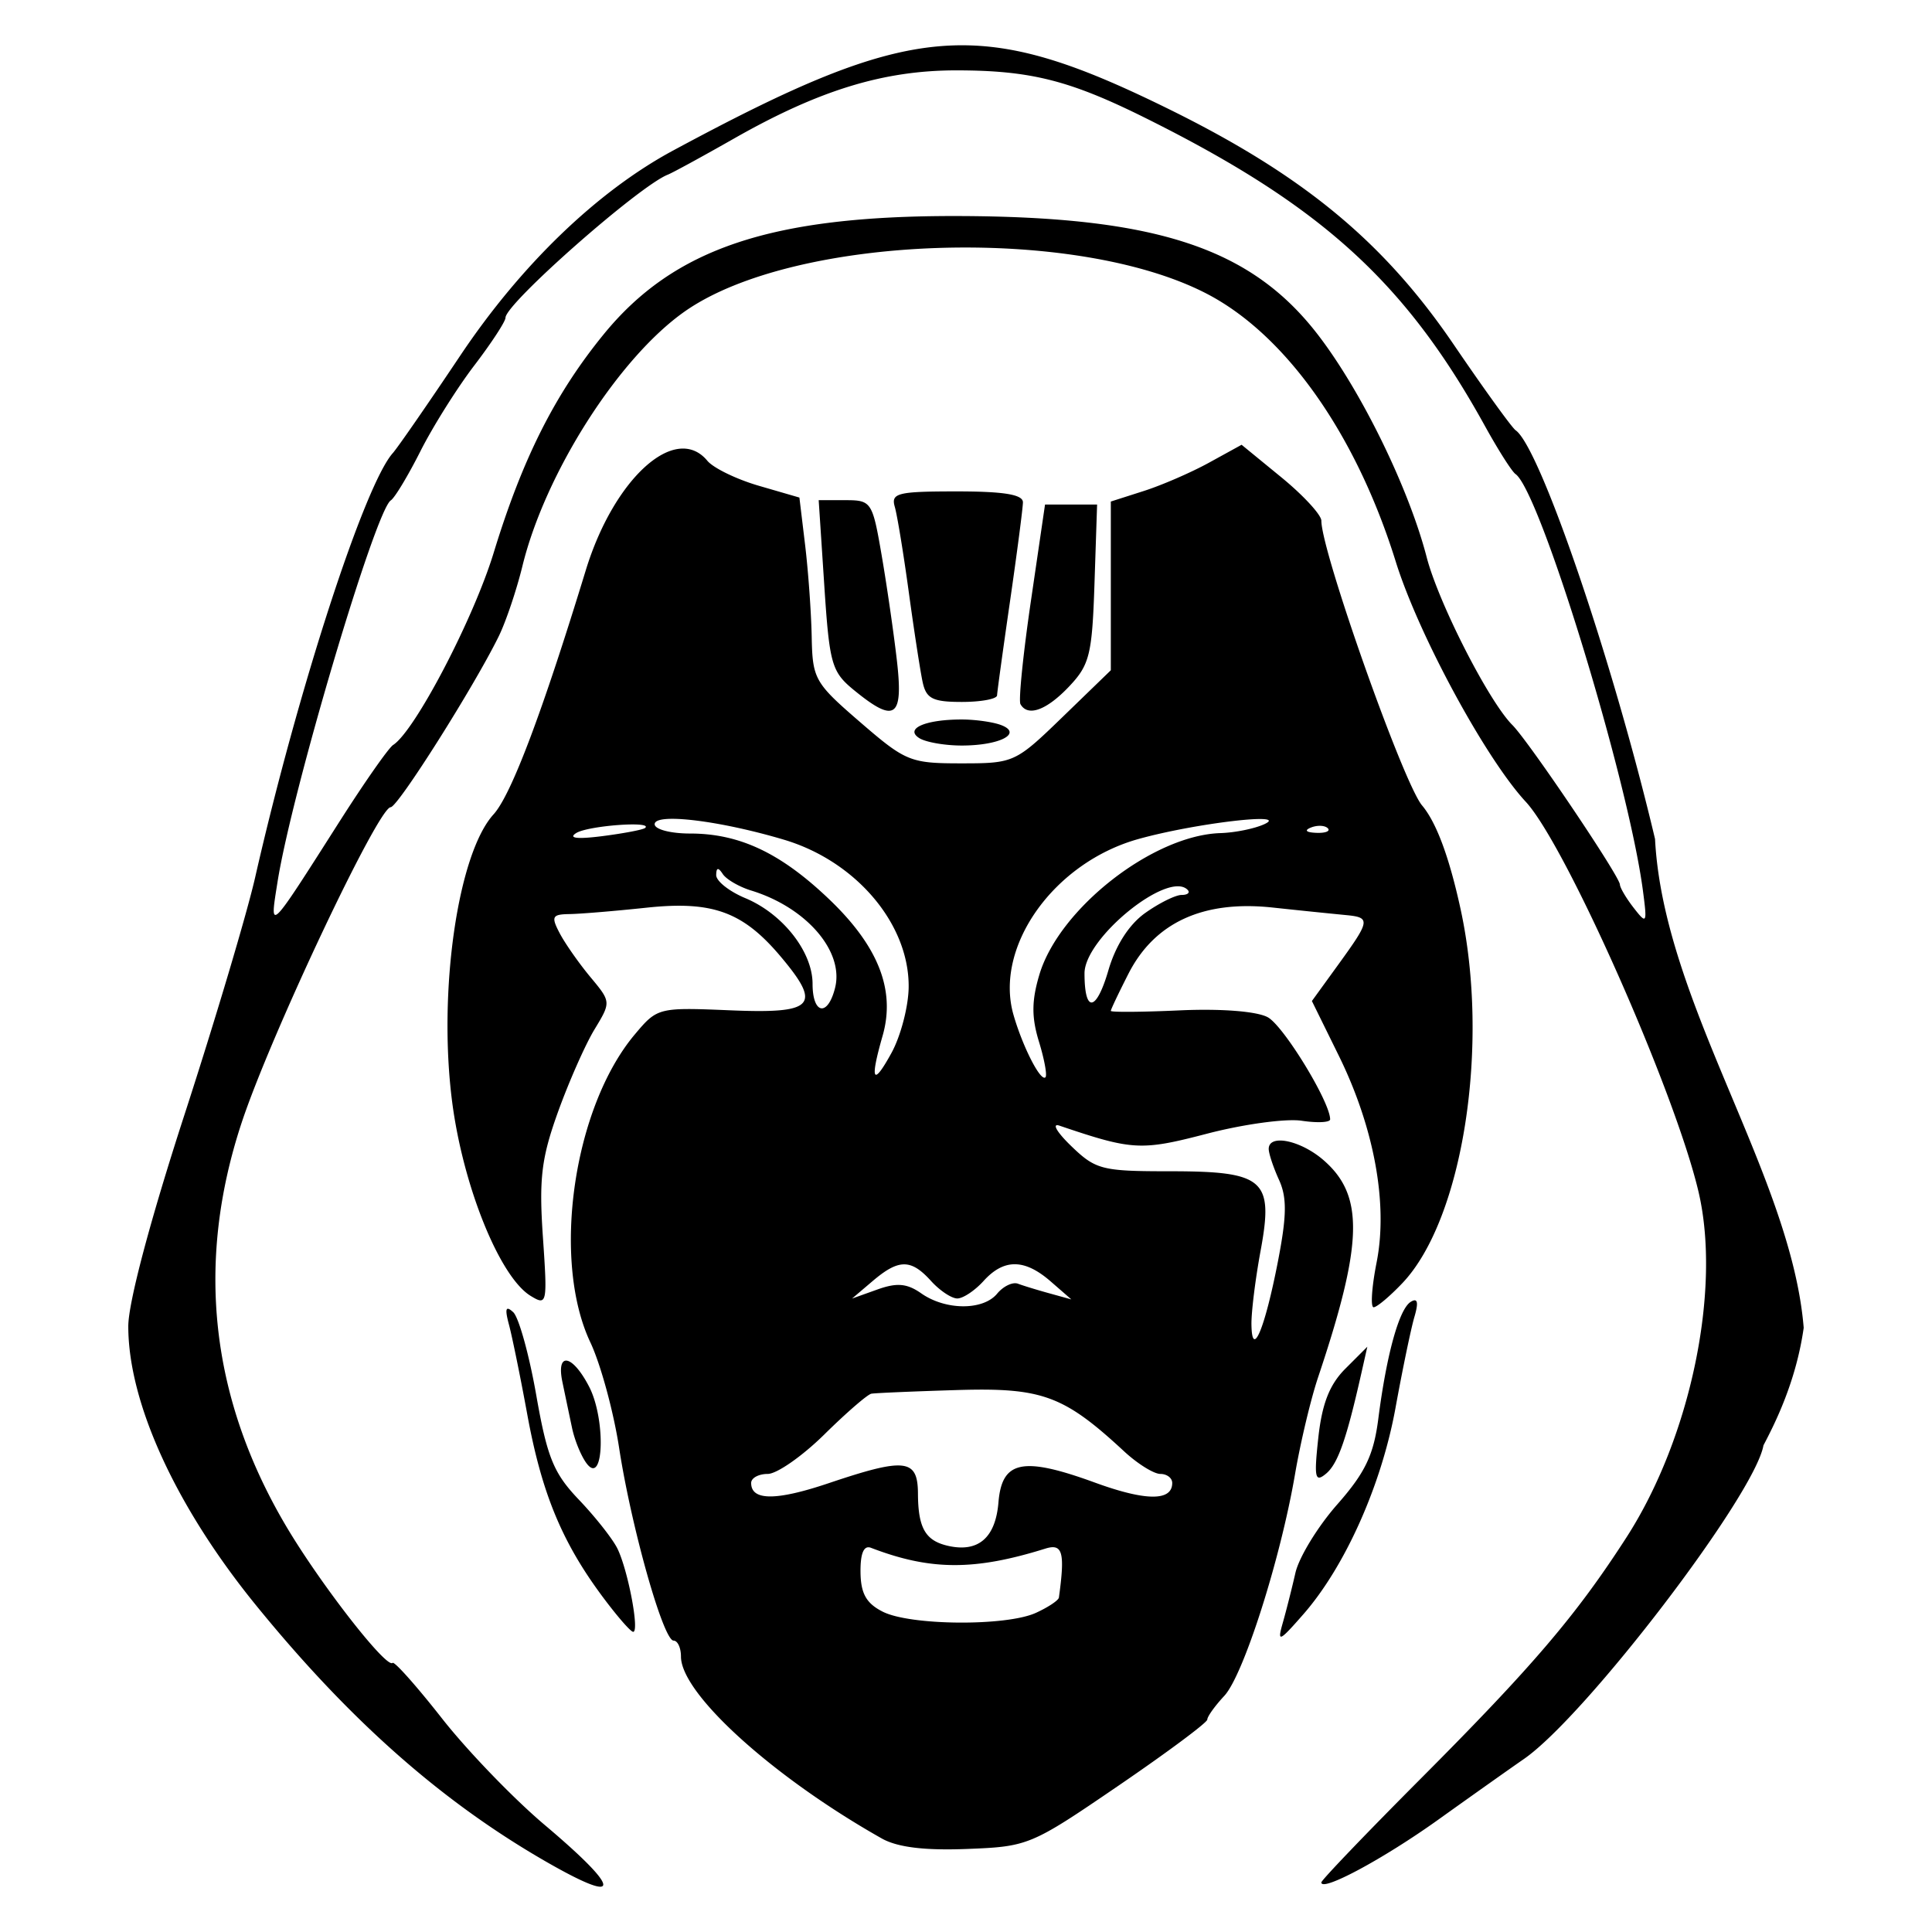 <svg xmlns="http://www.w3.org/2000/svg" viewBox="0 0 135.467 135.467"><path d="M38.52 130.667c-7.427-4.228-13.922-9.944-20.556-18.093-5.627-6.911-8.969-14.205-8.969-19.577 0-1.652 1.529-7.411 3.923-14.784 2.158-6.644 4.395-14.155 4.973-16.693 2.986-13.116 7.66-27.523 9.655-29.754.34-.382 2.465-3.452 4.72-6.823 4.262-6.37 9.61-11.524 14.936-14.391 16.86-9.077 21.441-9.458 34.772-2.893 9.414 4.637 15.05 9.295 19.945 16.484 2.134 3.135 4.093 5.847 4.354 6.028 1.707 1.182 6.822 16.18 9.774 28.658.591 11.482 9.551 23.567 10.424 34.274-.542 3.813-2.037 6.744-2.822 8.242-.607 3.478-12.454 18.988-16.8 21.994-.977.676-3.673 2.586-5.99 4.244-3.857 2.76-8.21 5.097-8.21 4.408 0-.156 3.12-3.412 6.93-7.236 7.903-7.929 10.94-11.49 14.462-16.953 4.492-6.968 6.662-17.364 5.058-24.223-1.64-7.006-9.314-24.337-12.117-27.361-2.827-3.051-7.526-11.732-9.117-16.844-2.78-8.934-7.707-15.911-13.266-18.787-9.297-4.81-28.926-4.135-36.596 1.259-4.636 3.26-9.777 11.328-11.371 17.843-.414 1.689-1.159 3.901-1.656 4.916C33.242 48.14 27.894 56.6 27.392 56.6c-.87 0-8.435 16.02-10.456 22.143-3.239 9.818-2.185 19.305 3.143 28.295 2.397 4.045 7.023 9.983 7.447 9.56.126-.126 1.683 1.624 3.46 3.888 1.776 2.265 5.024 5.633 7.217 7.484 5.34 4.507 5.472 5.632.317 2.697zM23.86 57.522c1.724-2.706 3.392-5.086 3.707-5.288 1.522-.975 5.621-8.81 7.048-13.473 2.02-6.603 4.283-11.102 7.687-15.287 4.93-6.061 11.775-8.357 24.822-8.326 13.938.033 20.594 2.225 25.29 8.329 3.043 3.954 6.366 10.752 7.621 15.592.834 3.215 4.357 10.115 6.007 11.765 1.154 1.155 7.514 10.588 7.542 11.187.01.232.451.976.98 1.652.904 1.16.94 1.091.633-1.23-1.032-7.798-7.214-28.006-8.935-29.205-.253-.176-1.219-1.696-2.147-3.378C98.54 19.764 92.642 14.41 80.348 8.29c-5.343-2.66-8.084-3.352-13.283-3.356-5.093-.003-9.615 1.38-15.566 4.762-2.233 1.27-4.336 2.418-4.675 2.551-2.027.802-11.38 9.046-11.38 10.032 0 .263-.986 1.772-2.192 3.352-1.206 1.58-2.903 4.282-3.771 6.003-.869 1.721-1.803 3.274-2.077 3.45-1.085.7-6.94 20.417-7.942 26.744-.564 3.56-.693 3.686 4.397-4.306zm37.968 71.387c-7.635-4.308-14.08-10.146-14.08-12.754 0-.616-.234-1.12-.52-1.12-.719 0-2.964-7.953-3.82-13.533-.39-2.537-1.296-5.858-2.014-7.38-2.736-5.798-1.193-16.47 3.123-21.598 1.579-1.877 1.643-1.893 6.718-1.682 5.863.243 6.4-.331 3.514-3.76-2.654-3.154-4.782-3.93-9.422-3.437-2.22.236-4.654.438-5.408.448-1.205.018-1.287.179-.677 1.338.38.725 1.349 2.107 2.15 3.071 1.459 1.752 1.459 1.754.286 3.69-.645 1.066-1.797 3.674-2.56 5.795-1.157 3.22-1.33 4.663-1.052 8.733.324 4.715.295 4.851-.865 4.14-2.168-1.331-4.736-7.691-5.5-13.62-.995-7.73.397-17.381 2.906-20.14 1.235-1.359 3.398-7.084 6.464-17.108 1.975-6.461 6.304-10.362 8.526-7.685.423.51 2.049 1.3 3.612 1.754l2.843.826.4 3.321c.22 1.827.428 4.722.462 6.433.058 2.977.207 3.238 3.403 5.998 3.19 2.755 3.51 2.885 7.087 2.885 3.689 0 3.794-.048 7.114-3.264l3.37-3.264v-11.83l2.307-.738c1.269-.405 3.332-1.301 4.585-1.99l2.278-1.252 2.797 2.29c1.538 1.261 2.796 2.627 2.796 3.037 0 2.16 5.742 18.392 7.06 19.96 1.003 1.19 1.907 3.623 2.7 7.263 2.075 9.53.175 21.753-4.079 26.233-.883.93-1.79 1.692-2.017 1.692-.226 0-.132-1.416.21-3.146.812-4.105-.168-9.448-2.66-14.51l-1.878-3.816 1.87-2.581c2.237-3.089 2.264-3.283.485-3.448a547.09 547.09 0 0 1-5.123-.527c-4.852-.519-8.26 1.047-10.092 4.637-.681 1.336-1.239 2.51-1.239 2.61 0 .102 2.181.085 4.846-.036 2.875-.13 5.377.064 6.152.479 1.11.593 4.38 5.942 4.38 7.162 0 .22-.9.263-2 .098-1.099-.165-4.074.242-6.611.903-4.656 1.214-5.23 1.183-10.368-.558-.556-.189-.187.454.822 1.428 1.718 1.659 2.153 1.77 6.895 1.77 6.655 0 7.31.572 6.388 5.565-.364 1.97-.654 4.29-.643 5.16.03 2.493.933.353 1.856-4.398.623-3.204.64-4.487.079-5.719-.398-.873-.724-1.852-.724-2.174 0-1.071 2.246-.606 3.856.798 2.848 2.483 2.761 5.8-.397 15.224-.51 1.522-1.235 4.567-1.611 6.766-1.024 5.986-3.618 14.118-4.964 15.563-.654.702-1.19 1.449-1.19 1.66 0 .21-2.807 2.3-6.239 4.643-6.128 4.185-6.317 4.264-10.61 4.43-2.985.117-4.88-.117-5.977-.735zm10.803-15.818c.862-.393 1.59-.877 1.617-1.077.438-3.18.263-3.808-.951-3.429-4.979 1.556-8.063 1.541-12.23-.058-.498-.19-.744.383-.73 1.707.016 1.5.403 2.19 1.559 2.774 1.932.978 8.655 1.03 10.735.083zm-2.622-7.746c.243-2.939 1.699-3.237 6.773-1.386 3.563 1.299 5.412 1.307 5.412.023 0-.349-.375-.634-.833-.634-.458 0-1.6-.712-2.538-1.58-4.235-3.926-5.745-4.481-11.7-4.302-3.044.092-5.756.208-6.025.257-.27.049-1.754 1.334-3.298 2.857-1.545 1.522-3.33 2.768-3.97 2.768-.638 0-1.161.285-1.161.634 0 1.253 1.744 1.258 5.434.016 5.38-1.812 6.25-1.71 6.262.734.013 2.429.527 3.31 2.144 3.666 2.097.462 3.295-.583 3.5-3.052zm-.094-14.635c.434-.523 1.09-.838 1.46-.7.368.139 1.362.443 2.208.676l1.537.425-1.452-1.263c-1.83-1.592-3.278-1.602-4.699-.033-.612.677-1.442 1.23-1.845 1.23s-1.233-.553-1.845-1.23c-1.402-1.549-2.258-1.548-4.084.003l-1.452 1.234 1.778-.636c1.37-.49 2.075-.428 3.075.272 1.712 1.198 4.334 1.209 5.32.022zm-6.202-21.5c.042-4.417-3.684-8.823-8.737-10.33-4.536-1.352-9.073-1.896-9.073-1.088 0 .36 1.116.653 2.48.653 3.482 0 6.378 1.373 9.788 4.64 3.433 3.29 4.627 6.36 3.715 9.542-.91 3.173-.69 3.596.625 1.196.648-1.184 1.189-3.26 1.202-4.614zm9.134 3.822c-.523-1.706-.515-2.867.034-4.7 1.388-4.633 7.966-9.771 12.696-9.917 1.015-.031 2.4-.313 3.076-.626 1.845-.855-4.86-.065-8.824 1.039-5.94 1.654-10.135 7.554-8.766 12.329.643 2.24 1.908 4.712 2.242 4.379.13-.131-.075-1.258-.458-2.504zm-14.294-3.765c.643-2.56-2.012-5.64-5.884-6.826-.846-.26-1.741-.78-1.99-1.157-.319-.484-.454-.462-.461.074-.005.419.913 1.146 2.04 1.617 2.628 1.098 4.717 3.76 4.717 6.01 0 2.141 1.064 2.331 1.578.282zm21.745-5.25c.978-.696 2.128-1.266 2.555-1.266.427 0 .613-.164.413-.364-1.366-1.366-7.223 3.387-7.223 5.86 0 2.81.823 2.707 1.673-.207.511-1.753 1.45-3.218 2.582-4.023zm-35.062-5.964c.577-.502-4.015-.16-4.837.36-.576.364.075.44 1.845.213 1.505-.193 2.851-.45 2.992-.573zm47.863.02c-.204-.204-.734-.226-1.178-.048-.491.196-.345.342.371.371.649.027 1.012-.118.807-.323zm-3.158 55.732c.242-.846.642-2.43.89-3.518.249-1.09 1.565-3.246 2.927-4.792 1.967-2.234 2.56-3.47 2.886-6.017.58-4.52 1.46-7.693 2.272-8.195.483-.299.562.021.26 1.05-.24.815-.838 3.695-1.33 6.401-.983 5.401-3.537 11.117-6.46 14.456-1.697 1.938-1.84 2-1.445.615zm-47.802-2c-2.766-3.754-4.168-7.176-5.164-12.609-.48-2.622-1.06-5.46-1.285-6.305-.306-1.142-.23-1.37.296-.883.39.36 1.115 2.974 1.614 5.81.77 4.385 1.218 5.481 2.994 7.341 1.148 1.203 2.36 2.74 2.695 3.417.743 1.507 1.565 5.844 1.108 5.844-.183 0-1.199-1.177-2.258-2.614zm50.3-11.015c.26-2.37.788-3.715 1.897-4.823l1.538-1.538-.416 1.845c-1.046 4.649-1.65 6.37-2.482 7.059-.772.64-.846.29-.537-2.543zm-51.254 1.888c-.396-.481-.88-1.634-1.076-2.563-.197-.928-.501-2.38-.677-3.226-.443-2.136.703-1.925 1.877.345 1.153 2.23 1.048 6.87-.124 5.444zm23.273-50.923c-1.045-.663.42-1.306 2.974-1.306.96 0 2.205.176 2.769.393 1.53.587-.104 1.433-2.77 1.433-1.184 0-2.522-.234-2.973-.52zm-4.57-3.357c-1.58-1.294-1.727-1.812-2.092-7.36l-.392-5.967h1.875c1.82 0 1.895.114 2.537 3.844.364 2.115.846 5.436 1.07 7.382.467 4.039-.124 4.453-2.998 2.1zm11.664.974c-.143-.254.187-3.506.732-7.227l.991-6.767h3.651l-.183 5.536c-.165 4.994-.34 5.702-1.787 7.228-1.576 1.663-2.895 2.14-3.404 1.23zm-6.857-1.538c-.165-.76-.602-3.598-.972-6.304-.37-2.707-.812-5.406-.984-5.998-.277-.958.202-1.076 4.344-1.076 3.32 0 4.65.22 4.642.769-.007.423-.413 3.537-.903 6.92-.49 3.383-.9 6.358-.91 6.612-.011.254-1.122.461-2.469.461-2.04 0-2.498-.23-2.748-1.384z" /></svg>